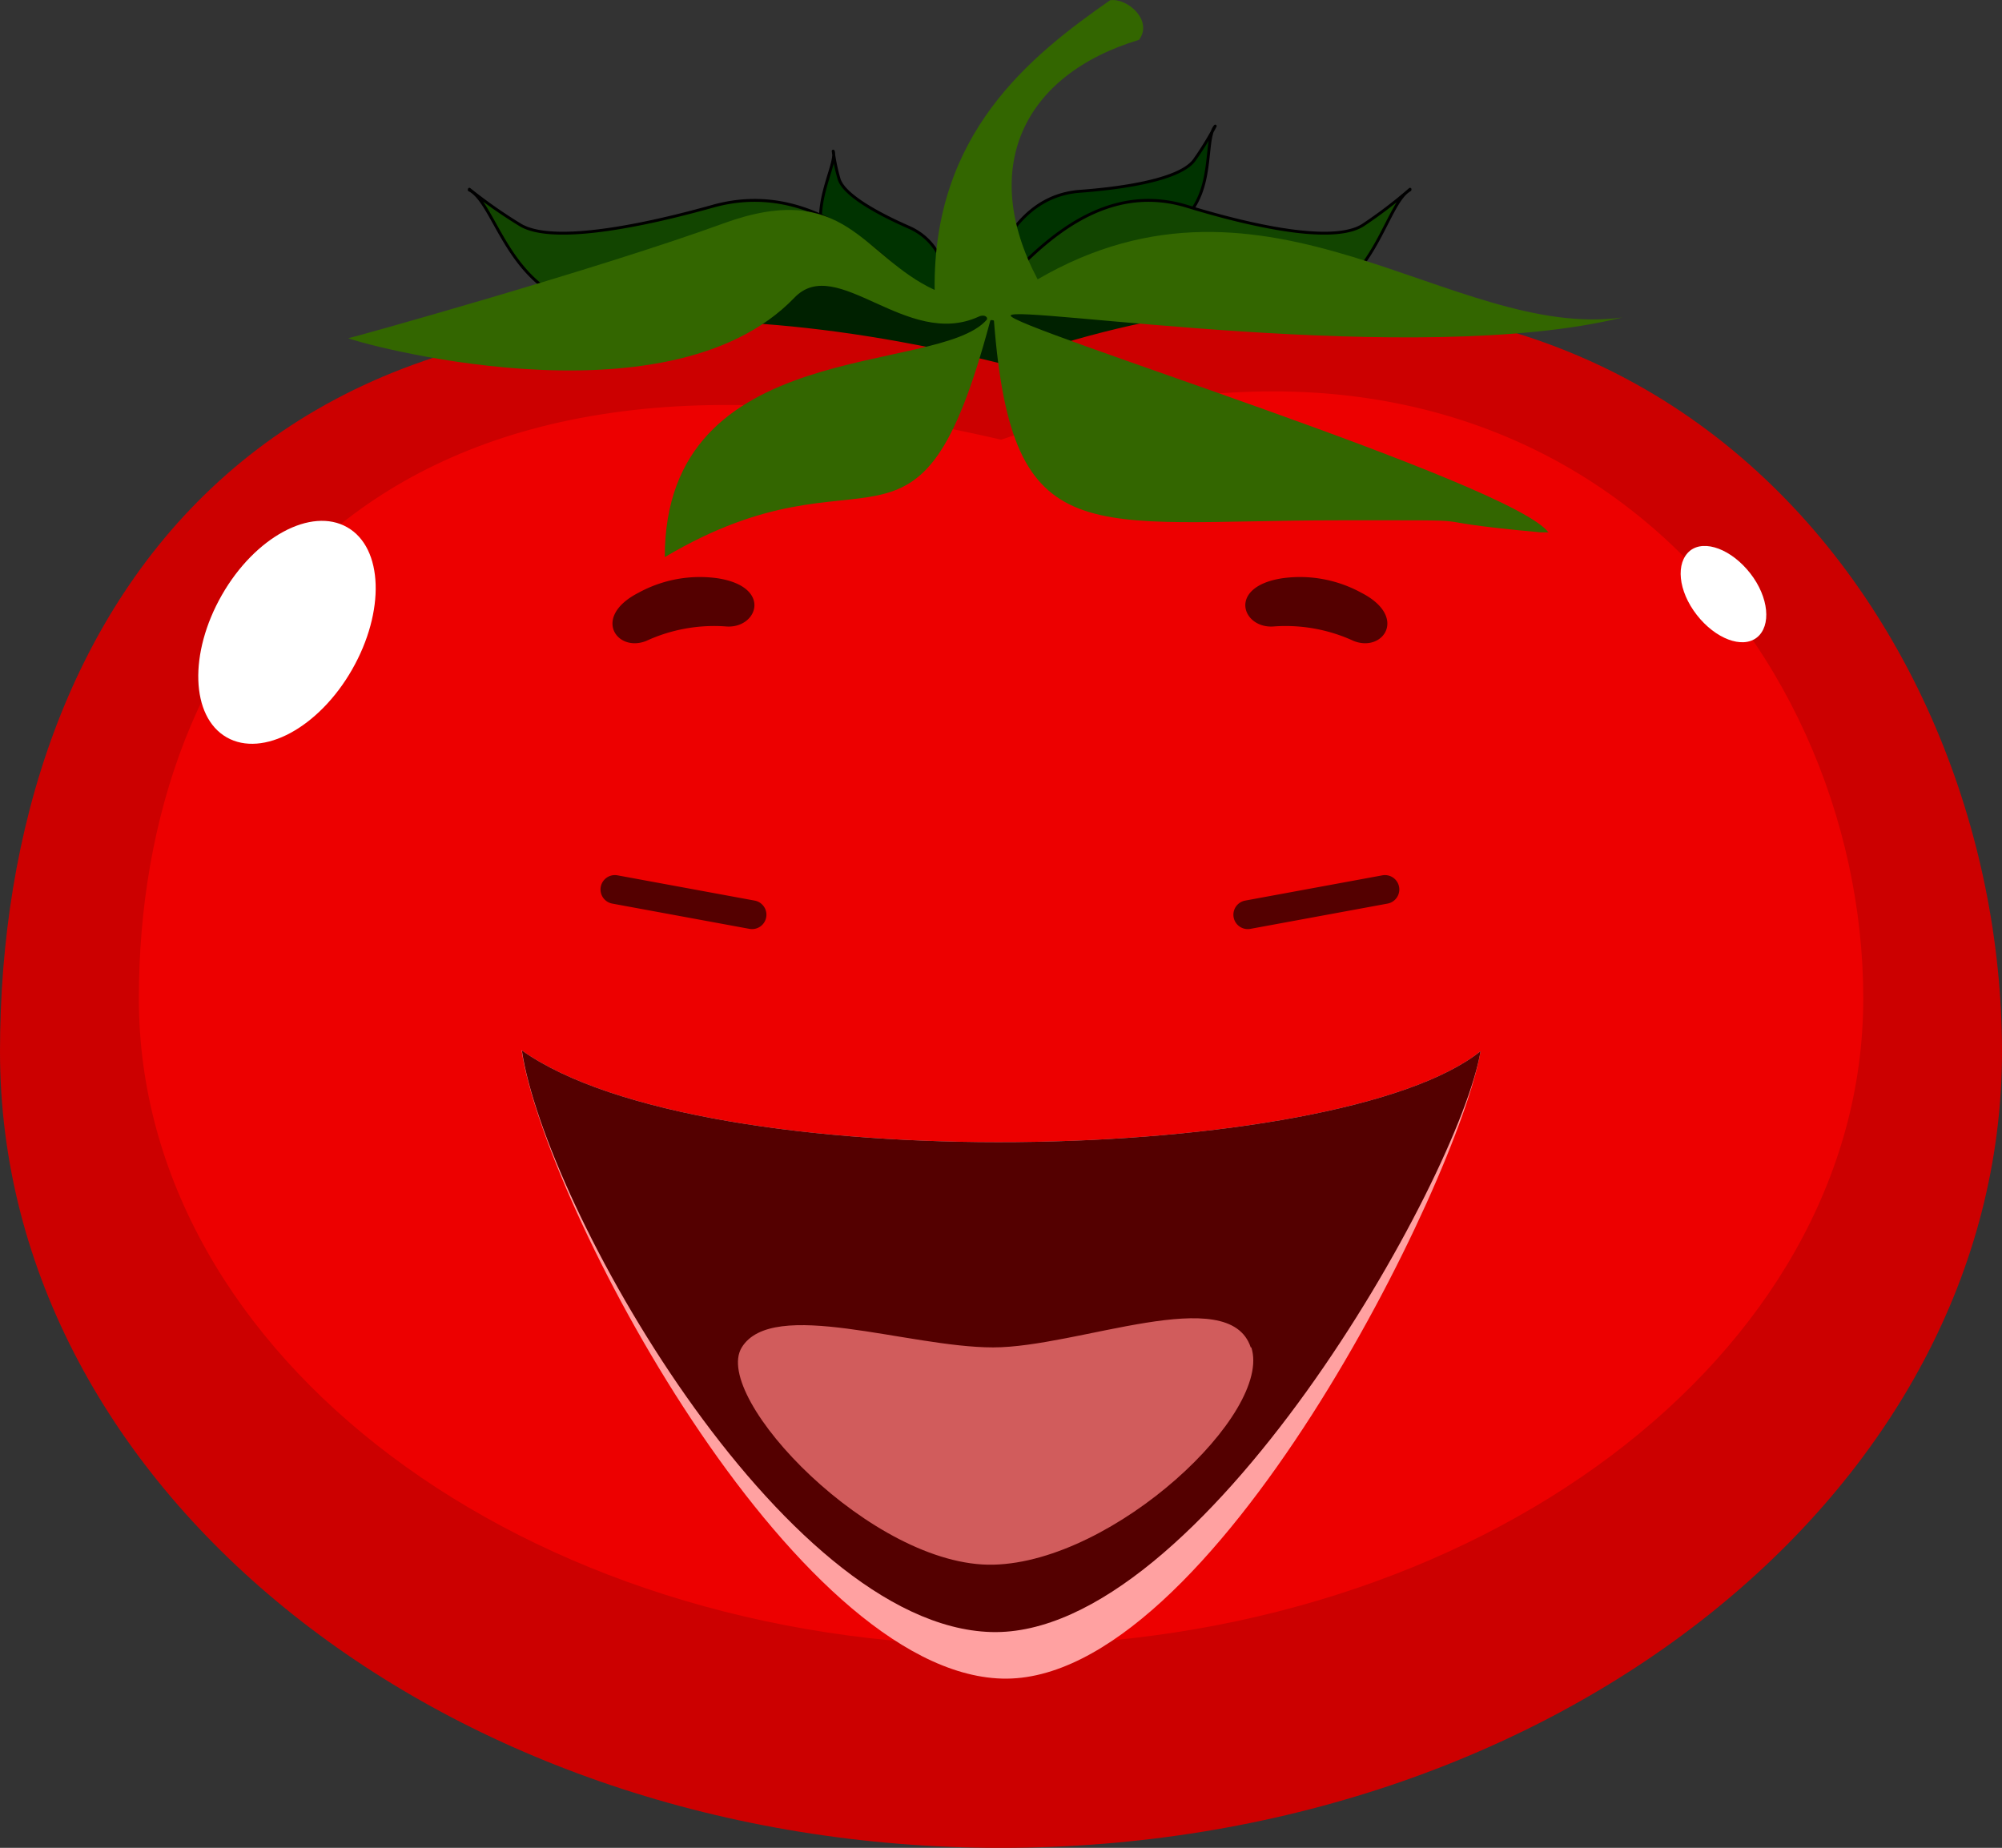 <svg xmlns="http://www.w3.org/2000/svg" viewBox="0 0 166.39 153.6"><rect x="0" y="0" width="166.39" height="153.6" fill="#333333" stroke="none"/><defs><style>.cls-1{fill:#030;}.cls-1,.cls-2{stroke:#000;stroke-linecap:round;stroke-linejoin:round;stroke-width:0.24px;}.cls-1,.cls-10,.cls-2,.cls-3,.cls-4,.cls-5,.cls-6,.cls-7,.cls-8,.cls-9{fill-rule:evenodd;}.cls-2{fill:#124500;}.cls-3{fill:#002100;}.cls-4{fill:#c00;}.cls-5{fill:#ed0000;}.cls-6{fill:#fff;}.cls-7{fill:#360;}.cls-8{fill:#540000;}.cls-9{fill:#ffa1a1;}.cls-10{fill:#d15c5c;}</style></defs><title>Asset 3</title><g id="Layer_2" data-name="Layer 2"><g id="_ÎÓÈ_1" data-name="—ÎÓÈ_1"><path class="cls-1" d="M69.25,12.56c.51,1.38-4,7.7,2.47,10,6.7,2.39,4,2.53,7.76,5,.13.08.22-.22.23-.28-1.53,1.3.86-6.17-4.17-8.39-1.42-.62-5.31-2.42-5.8-4a15.34,15.34,0,0,1-.49-2.32Z"/><path class="cls-1" d="M101,10.48C99.64,12.05,102.19,20,92.53,20c-9.92,0-6,4-12,5.45-.2,0-.19-.39-.18-.48,1.42,2.43,1.76-8.5,9.41-9.07,2.16-.16,8.11-.72,9.49-2.58A25.52,25.52,0,0,0,101,10.48Z"/><path class="cls-2" d="M117.18,15.79c-2.69,1.47-3.43,13.83-16.86,8.62-13.8-5.36-10.43,2.33-19.66,1-.32,0-.06-.65,0-.75.66,4.13,7.06-10.87,18-7.51,3.09.94,11.66,3.4,14.59,1.58a38,38,0,0,0,3.94-3Z"/><path class="cls-2" d="M39,15.79c2.93,1.47,3.73,13.83,18.39,8.62,15.06-5.36,11.38,2.33,21.46,1,.34,0,.06-.65,0-.75-.71,4.13-7.7-10.87-19.63-7.51-3.37.94-12.72,3.4-15.92,1.58a40.6,40.6,0,0,1-4.29-3Z"/><path class="cls-3" d="M30.67,34.1c4.83-2.28,15.75-12.79,36.6-11.86,4.28.19,10.88,4.33,15.27,3.51,7.33-.05,33.53-3.72,36.56-1.46C130.21,32.58,97.54,49,83.87,47.11,68,44.93,43.25,28.16,30.67,34.1Z"/><path class="cls-4" d="M83.2,30.22c52.93-19.07,83.19,20.63,83.19,57.19S129.15,153.6,83.2,153.6,0,124,0,87.41,22.47,15.13,83.2,30.22Z"/><path class="cls-5" d="M83.2,36.55C128.79,21.06,154.86,53.31,154.86,83s-32.09,53.79-71.66,53.79S11.54,112.73,11.54,83,30.89,24.28,83.2,36.55Z"/><path class="cls-6" d="M28.86,43.83c3,1.71,3.16,7,.4,11.83S21.83,63,18.84,61.29s-3.16-7-.4-11.83,7.43-7.34,10.42-5.63Z"/><path class="cls-6" d="M140.47,45.77c-1.23,1-1,3.35.55,5.34s3.79,2.84,5,1.88,1-3.34-.55-5.33-3.79-2.84-5-1.89Z"/><path class="cls-7" d="M128.72,44.29C125.87,40.18,83.6,27.12,84,26.22s33.82,4.39,50.83.17c-14.1,1.94-29.45-14.32-48.59-3.17C81.36,14,85,6.22,94.67,3.31c1.19-1.63-1-3.51-2.41-3.29C85.58,4.68,77.53,11.12,77.68,24.1c-6.06-2.8-7.38-9.25-17.61-5.51s-31,9.54-31.11,9.52c.07.19,26.4,7.75,37.07-3.37,3.52-3.67,9.34,4.32,15.31,1.58.52-.24.82.09.66.27-4.08,4.65-26.75,1.24-26.75,19.72,17.06-10.12,21,3,27.05-19.64,0-.1.3-.07.31,0,1.51,19.49,7.74,16.58,28.64,16.58,14.36,0,4.94-.08,16.79,1l.68,0Z"/><path class="cls-8" d="M106.55,48.07c-4.6.72-3.3,4.24-.65,4a13.51,13.51,0,0,1,6.59,1.2c2.45,1,4.56-2,.65-4a10.61,10.61,0,0,0-6.59-1.2Z"/><path class="cls-8" d="M59.66,48.07c4.59.72,3.29,4.24.65,4a13.49,13.49,0,0,0-6.59,1.2c-2.45,1-4.56-2-.65-4a10.61,10.61,0,0,1,6.59-1.2Z"/><path class="cls-8" d="M50.89,75.11a1.19,1.19,0,0,1,.43-2.35l11.4,2.1a1.19,1.19,0,1,1-.43,2.35l-11.4-2.1Z"/><path class="cls-8" d="M115.32,75.11a1.19,1.19,0,0,0-.43-2.35l-11.4,2.1a1.19,1.19,0,1,0,.43,2.35l11.4-2.1Z"/><path class="cls-9" d="M43.35,87.3c15.14,10.79,67.93,9.54,79.7.08-1.76,10.56-22.36,52.66-39.78,52.15s-38-39.41-39.92-52.23Z"/><path class="cls-8" d="M43.35,87.3c15.14,10.79,67.93,9.54,79.7.08-1.76,10.56-23.26,48.79-40.68,48.28s-37.1-35.54-39-48.36Z"/><path class="cls-10" d="M104,112c1.78,5.45-11.37,17.8-21.41,18.06S59.09,116.16,61.65,112s13.84,0,20.89,0,19.62-5.45,21.41,0Z"/></g></g></svg>